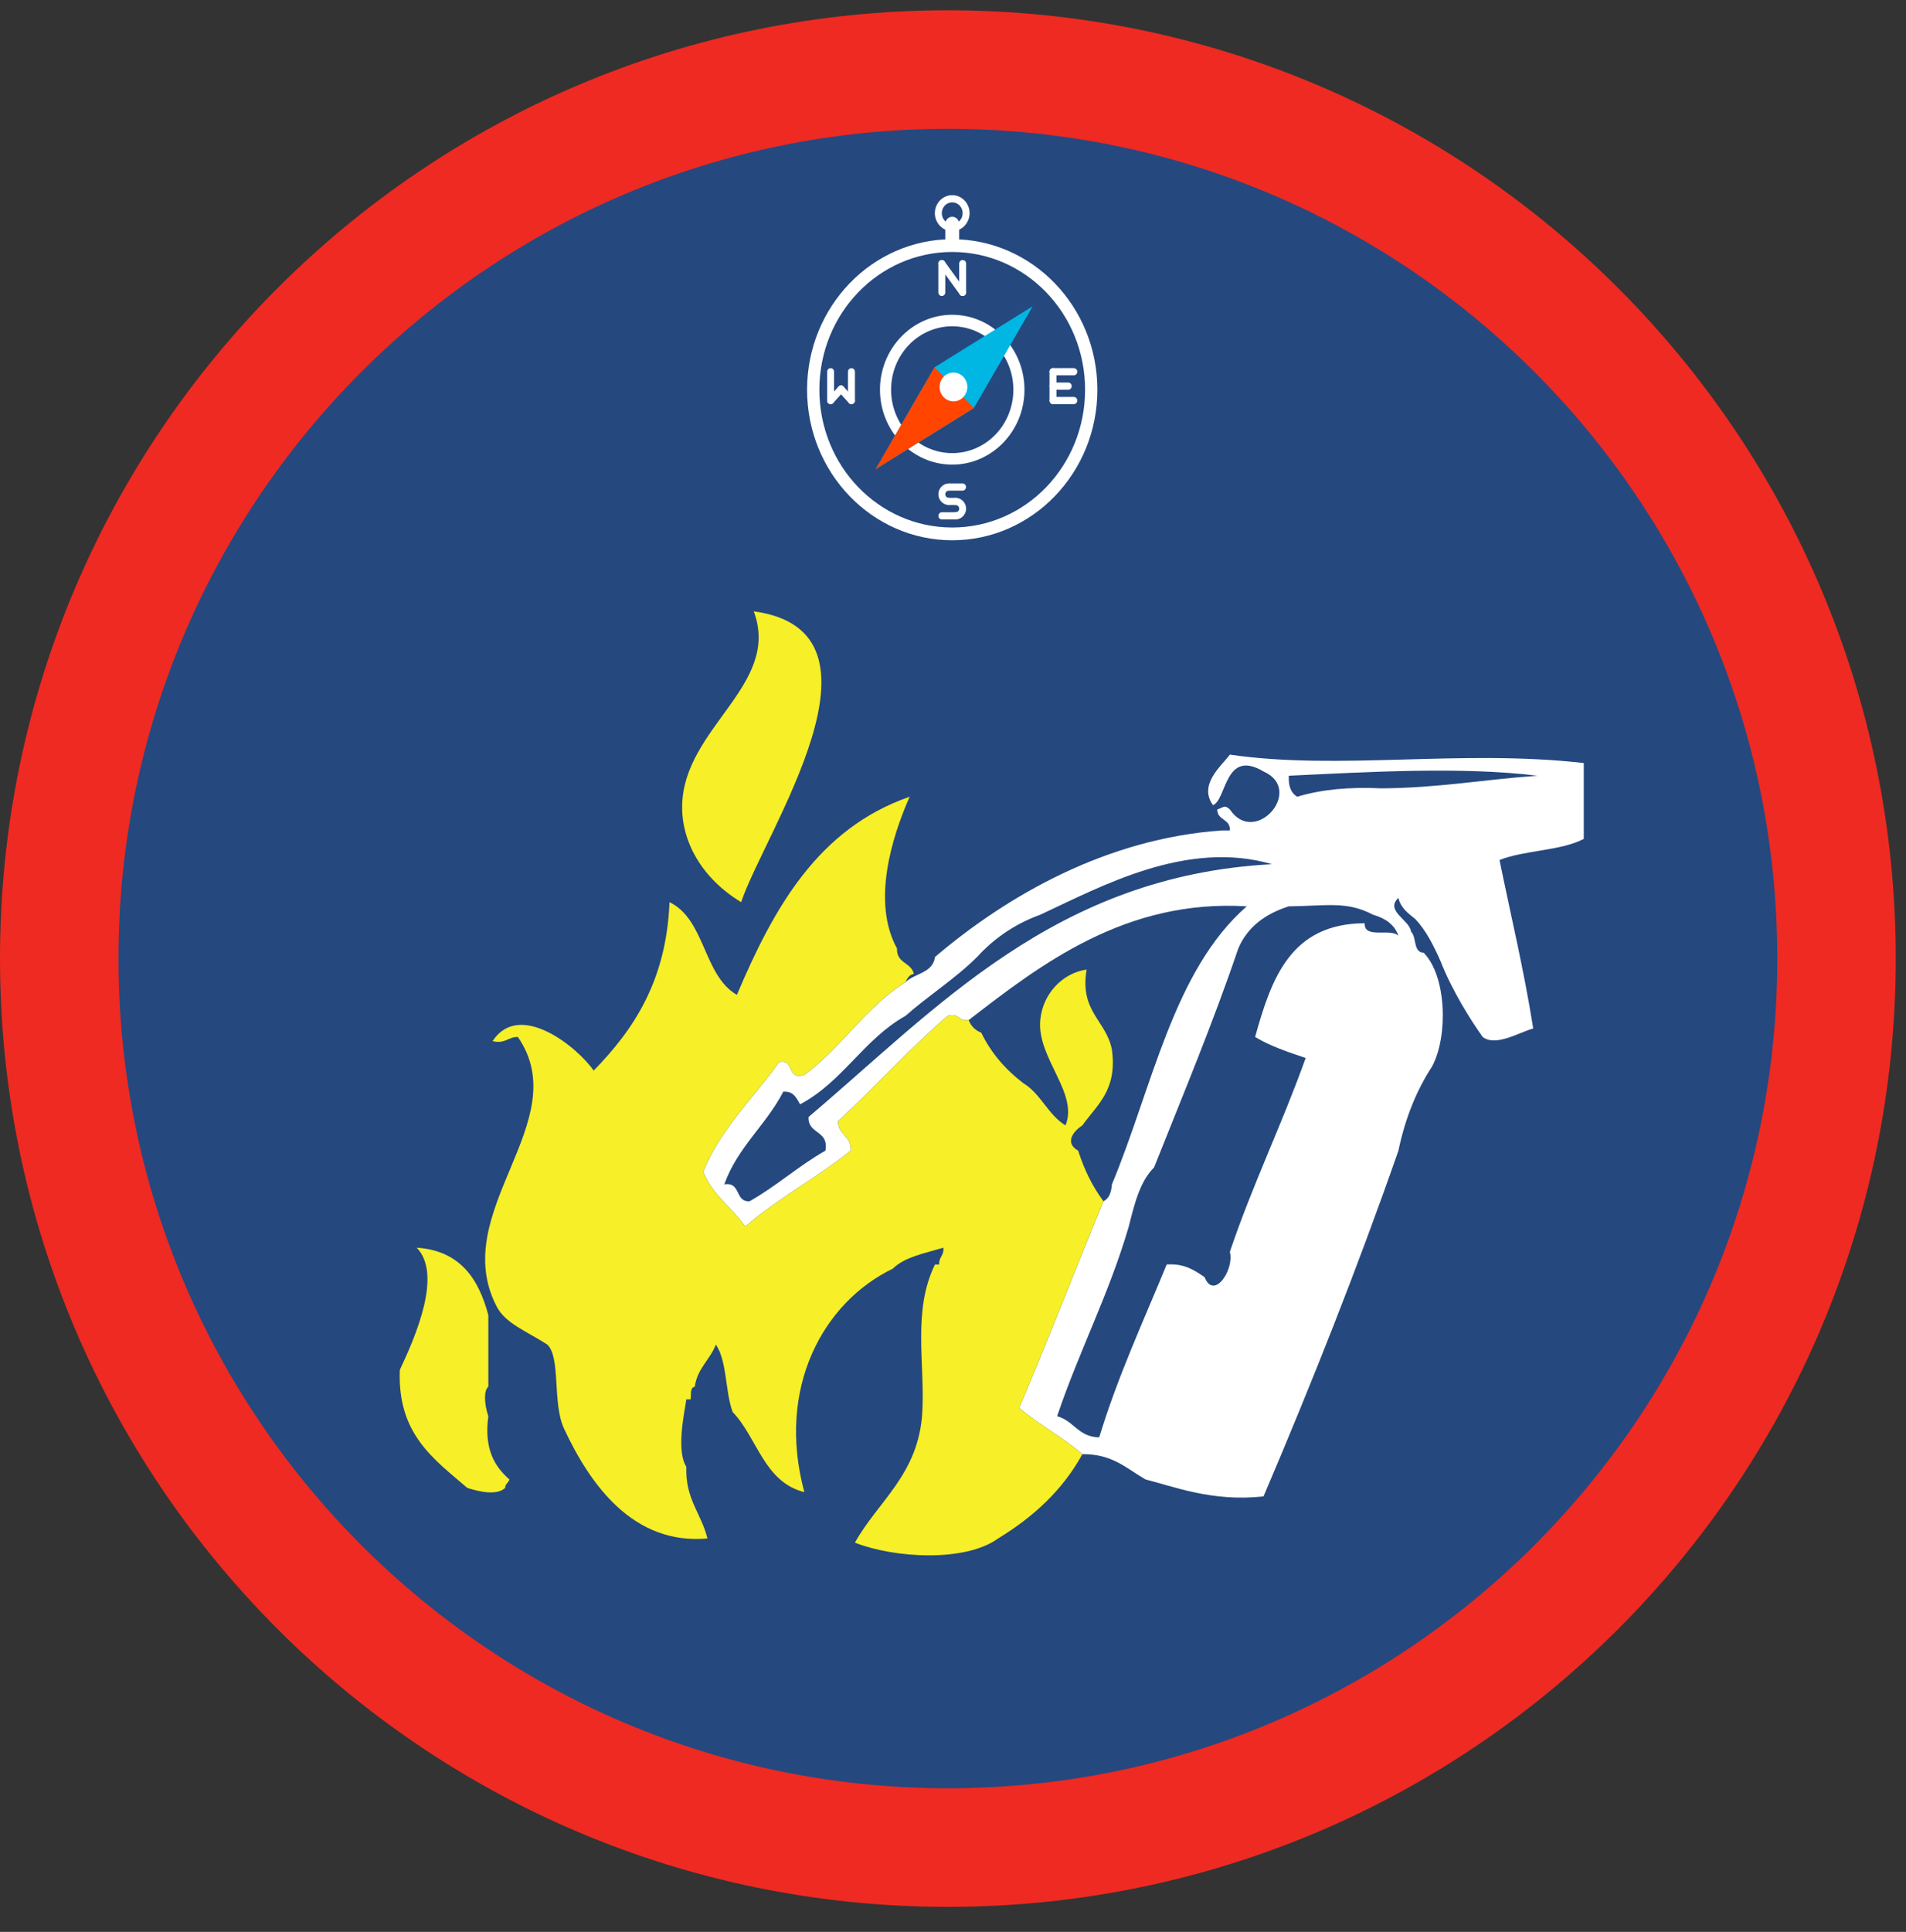 <?xml version="1.0" encoding="UTF-8" standalone="no"?>
<!DOCTYPE svg PUBLIC "-//W3C//DTD SVG 1.1//EN" "http://www.w3.org/Graphics/SVG/1.1/DTD/svg11.dtd">
<svg width="100%" height="100%" viewBox="0 0 152 154" version="1.1" xmlns="http://www.w3.org/2000/svg" xmlns:xlink="http://www.w3.org/1999/xlink" xml:space="preserve" xmlns:serif="http://www.serif.com/" style="fill-rule:evenodd;clip-rule:evenodd;stroke-linejoin:round;stroke-miterlimit:2;">
    <rect x="0" y="0" width="152" height="154" fill="#333333" stroke="none"/>
    <path d="M75.588,0.82C33.844,0.82 0,34.664 0,76.408C0,118.158 33.844,152.003 75.588,152.003C117.338,152.003 151.183,118.159 151.183,76.408C151.183,34.664 117.339,0.82 75.588,0.82" style="fill:rgb(238,42,34);"/>
    <path d="M141.735,76.408C141.735,112.94 112.12,142.549 75.593,142.549C39.063,142.549 9.448,112.94 9.448,76.408C9.448,39.883 39.063,10.268 75.593,10.268C112.12,10.268 141.735,39.883 141.735,76.408" style="fill:rgb(37,72,127);"/>
    <path d="M60.11,48.732C71.907,50.331 60.948,66.393 59.104,71.914C55.932,69.992 54.334,67.039 54.402,64.184C54.536,57.986 62.307,54.596 60.109,48.732M31.885,109.2C33.161,106.486 35.292,101.575 33.229,99.455C36.688,99.695 38.161,101.914 38.943,104.831L38.943,110.544C38.573,110.836 38.609,111.894 38.943,112.894C38.593,115.481 39.427,116.888 40.625,117.934C40.557,118.205 40.286,118.268 40.286,118.607C39.588,119.268 38.057,118.861 37.266,118.607C34.62,116.32 31.677,114.336 31.886,109.2" style="fill:rgb(247,239,39);"/>
    <path d="M109.505,72.919C107.407,71.809 105.817,72.216 102.781,72.247C100.912,72.841 99.484,73.883 98.749,75.612C96.708,81.622 94.329,87.304 92.031,93.069C90.901,94.179 90.469,95.986 90.016,97.773C88.448,103.153 86.052,107.7 84.303,112.893C85.636,113.247 86,114.56 87.661,114.575C89.151,109.679 91.183,105.325 93.041,100.798C94.479,100.7 95.26,101.268 96.063,101.804C96.803,103.679 98.453,101.21 98.079,99.788C99.885,94.429 102.24,89.618 104.125,84.336C102.703,83.856 101.276,83.383 100.093,82.659C101.385,78.017 102.917,73.617 108.833,73.596C108.765,74.888 110.937,73.951 111.521,74.602C111.208,73.679 110.459,73.195 109.505,72.919ZM110.177,62.841C114.636,62.82 118.421,62.127 122.609,61.836C116.579,61.086 108.896,61.549 102.781,61.836C102.735,62.669 102.959,63.226 103.453,63.512C105.339,62.935 107.583,62.716 110.177,62.842L110.177,62.841ZM77.921,76.284C76.183,78.017 74.047,79.351 72.208,80.981C68.902,82.825 67.183,86.252 63.807,88.028C63.517,87.538 63.303,86.965 62.464,87.023C61.094,89.683 58.817,91.445 57.76,94.413C59.115,94.183 58.584,95.831 59.776,95.757C61.926,94.549 63.677,92.94 65.823,91.727C66.131,90.075 64.416,90.445 64.479,89.039C74.719,80.377 84.161,69.804 101.437,68.888C94.62,66.898 87.781,70.678 82.959,72.918C81.029,73.609 79.298,74.765 77.921,76.284ZM96.735,64.184C95.552,62.539 97.407,61.06 98.079,60.154C106.864,61.434 116.459,59.705 126.303,60.825L126.303,66.872C124.464,67.836 121.588,67.757 119.583,68.555C120.495,73.023 121.541,77.351 122.271,81.986C121.193,82.268 119.292,83.471 118.241,82.659C117.307,81.356 115.781,78.94 114.881,76.617C114.328,75.377 113.735,74.179 112.864,73.257C112.307,72.804 111.708,72.398 111.521,71.575C110.407,72.607 112.431,73.331 112.527,74.268C112.995,74.695 112.672,75.914 113.536,75.945C115.364,77.805 115.5,82.585 114.208,85.008C112.969,86.903 112.063,89.132 111.521,91.727C108.214,101.19 104.584,110.325 100.765,119.279C96.677,119.752 93.453,118.445 91.36,117.935C89.864,117.08 88.708,115.883 86.317,115.919C84.765,114.565 82.844,113.569 81.281,112.221C83.593,106.809 85.735,101.221 88,95.757C88.453,95.539 88.625,95.039 88.672,94.414C91.902,86.669 93.562,77.361 99.427,72.247C89.76,71.659 82.995,76.877 77.251,81.315C76.437,81.455 76.516,80.705 75.568,80.981C72.495,83.617 69.812,86.643 66.833,89.371C66.828,90.497 67.927,90.523 67.839,91.727C65.167,93.867 62.016,95.533 59.437,97.773C58.38,96.257 56.807,95.257 56.079,93.403C57.505,89.903 60.088,87.56 62.125,84.669C63.427,84.377 62.677,86.137 64.145,85.679C67.125,83.508 69.031,80.269 72.208,78.299C72.943,77.575 74.402,77.575 74.563,76.284C80.416,71.314 88.312,66.841 97.407,66.2L98.079,66.2C98.136,65.252 97.073,65.419 97.073,64.523C97.553,64.388 97.64,64.117 98.079,64.523C100.079,67.528 104.073,62.965 100.765,61.497C97.656,59.653 97.839,63.727 96.735,64.184" style="fill:white;"/>
    <path d="M43.645,107.179C42.01,106.121 40.323,105.512 39.615,104.159C35.656,96.575 45.964,89.408 41.297,82.659C40.505,82.648 40.307,83.236 39.281,82.992C41.431,79.7 46.083,83.502 47.344,85.342C50.552,82.06 53.145,78.164 53.391,71.914C56.26,73.298 56.073,77.747 58.765,79.304C61.703,72.383 65.224,66.054 72.541,63.512C71.141,66.7 69.495,71.882 71.536,75.612C71.473,76.788 72.672,76.716 72.88,77.627C72.5,77.695 72.355,77.997 72.208,78.298C69.031,80.268 67.125,83.508 64.145,85.678C62.677,86.138 63.427,84.378 62.125,84.669C60.088,87.559 57.505,89.903 56.079,93.403C56.807,95.257 58.38,96.257 59.437,97.773C62.017,95.533 65.167,93.867 67.839,91.727C67.927,90.523 66.829,90.497 66.833,89.372C69.812,86.642 72.495,83.617 75.568,80.982C76.516,80.705 76.438,81.455 77.251,81.315C77.437,81.798 77.771,82.132 78.255,82.32C79.057,83.981 80.219,85.284 81.615,86.35C83.01,87.195 83.579,88.867 84.973,89.71C86.031,87.121 82.683,84.345 82.959,81.315C83.151,79.2 84.755,77.555 86.656,77.288C86.083,80.658 88.214,81.325 88.672,83.664C89.12,86.908 87.479,88.069 86.317,89.71C85.584,90.179 84.875,91.107 85.984,91.727C86.469,93.257 87.14,94.607 88,95.757C85.735,101.221 83.593,106.809 81.281,112.221C82.844,113.569 84.765,114.565 86.317,115.919C84.729,118.809 82.38,120.94 79.598,122.637C76.958,124.544 71.312,124.205 68.178,122.971C70.021,119.653 73.276,117.517 73.552,112.56C73.771,108.675 72.755,104.486 74.562,100.798L74.896,100.798C74.855,100.195 75.306,100.091 75.229,99.455C73.776,99.903 72.151,100.184 71.197,101.132C65.677,103.793 61.891,110.602 64.145,118.945C60.917,118.132 60.407,114.617 58.432,112.56C57.817,110.93 58,108.512 57.088,107.179C56.625,108.399 55.609,109.065 55.407,110.544C55.017,110.596 55.125,111.154 55.073,111.549L54.735,111.549C54.516,112.903 53.948,115.679 54.735,116.924C54.636,119.492 55.937,120.654 56.416,122.637C50.495,123.169 47.063,118.341 44.99,113.903C44.027,111.877 44.74,108.216 43.645,107.179" style="fill:rgb(247,239,39);"/>
    <g transform="matrix(0.739,0,0,0.766,64.178,15.523)">
        <path d="M15.914,0.043C14.878,0.047 14.043,0.883 14.039,1.918C14.039,2.949 14.882,3.793 15.914,3.793C16.944,3.793 17.789,2.949 17.789,1.918C17.789,0.888 16.944,0.043 15.914,0.043ZM15.914,0.793C16.539,0.793 17.039,1.293 17.039,1.918C17.039,2.543 16.539,3.043 15.914,3.043C15.612,3.043 15.328,2.927 15.117,2.715C14.905,2.504 14.789,2.22 14.789,1.918C14.789,1.293 15.289,0.793 15.914,0.793Z" style="fill:white;fill-rule:nonzero;"/>
        <path d="M15.914,2.293C16.328,2.293 16.664,2.629 16.664,3.043L16.664,4.543C16.664,4.957 16.328,5.293 15.914,5.293C15.5,5.293 15.164,4.957 15.164,4.543L15.164,3.043C15.164,2.629 15.5,2.293 15.914,2.293Z" style="fill:white;fill-rule:nonzero;"/>
        <path d="M15.914,12.493C11.617,12.493 8.117,15.993 8.117,20.29C8.117,24.59 11.617,28.086 15.914,28.086C20.21,28.086 23.71,24.59 23.71,20.29C23.71,15.993 20.21,12.493 15.914,12.493ZM15.914,13.691C17.664,13.691 19.344,14.388 20.582,15.622C21.819,16.859 22.512,18.54 22.512,20.29C22.512,22.04 21.819,23.72 20.582,24.957C19.344,26.195 17.664,26.891 15.914,26.888C14.164,26.891 12.484,26.195 11.246,24.957C10.007,23.72 9.316,22.04 9.316,20.29C9.316,18.54 10.007,16.859 11.246,15.622C12.484,14.383 14.164,13.691 15.914,13.691Z" style="fill:white;fill-rule:nonzero;"/>
        <path d="M15.914,4.629C7.273,4.629 0.25,11.649 0.25,20.293C0.25,28.938 7.273,35.958 15.914,35.958C24.559,35.958 31.578,28.938 31.578,20.293C31.578,11.649 24.559,4.629 15.914,4.629ZM15.914,5.957C23.839,5.957 30.25,12.368 30.25,20.293C30.25,28.22 23.839,34.629 15.914,34.629C7.987,34.629 1.578,28.22 1.578,20.293C1.578,12.368 7.987,5.957 15.914,5.957Z" style="fill:white;fill-rule:nonzero;"/>
        <path d="M24.605,11.599L18.246,22.199L7.648,28.559L14.007,17.957L24.605,11.599Z" style="fill:rgb(0,182,227);fill-rule:nonzero;"/>
        <path d="M18.246,22.199L7.648,28.559L14.007,17.957L18.246,22.199Z" style="fill:rgb(255,69,0);fill-rule:nonzero;"/>
        <path d="M17.109,21.066C16.523,21.652 15.573,21.652 14.987,21.066C14.402,20.481 14.402,19.531 14.987,18.945C15.573,18.359 16.523,18.359 17.109,18.945C17.694,19.531 17.694,20.481 17.109,21.066Z" style="fill:white;fill-rule:nonzero;"/>
        <path d="M14.785,6.793C14.578,6.797 14.414,6.965 14.414,7.172L14.414,10.165C14.414,10.372 14.582,10.54 14.789,10.54C14.996,10.54 15.164,10.372 15.164,10.165L15.164,7.172C15.168,7.07 15.125,6.973 15.055,6.902C14.984,6.832 14.887,6.793 14.785,6.793ZM17.035,6.793C16.828,6.797 16.664,6.965 16.664,7.172L16.664,10.165C16.664,10.372 16.832,10.54 17.039,10.54C17.246,10.54 17.414,10.372 17.414,10.165L17.414,7.172C17.418,7.07 17.375,6.973 17.305,6.902C17.234,6.832 17.137,6.793 17.035,6.793Z" style="fill:white;"/>
        <path d="M14.766,6.797C14.625,6.806 14.503,6.888 14.444,7.016C14.387,7.141 14.405,7.29 14.487,7.398L16.737,10.388C16.862,10.556 17.098,10.586 17.266,10.461C17.43,10.336 17.464,10.102 17.339,9.938L15.089,6.945C15.016,6.845 14.891,6.786 14.766,6.797ZM15.617,30.043C15.41,30.043 15.242,30.211 15.242,30.418C15.242,30.625 15.41,30.793 15.617,30.793L17.03,30.793C17.237,30.793 17.405,30.625 17.405,30.418C17.405,30.211 17.237,30.043 17.03,30.043L15.617,30.043ZM14.796,33.043C14.589,33.043 14.421,33.211 14.421,33.418C14.421,33.625 14.589,33.793 14.796,33.793L16.285,33.793C16.492,33.793 16.66,33.625 16.66,33.418C16.66,33.211 16.492,33.043 16.285,33.043L14.796,33.043ZM15.546,31.543C15.339,31.543 15.171,31.711 15.171,31.918C15.171,32.125 15.339,32.293 15.546,32.293L16.289,32.293C16.496,32.293 16.664,32.125 16.664,31.918C16.664,31.711 16.496,31.543 16.289,31.543L15.546,31.543Z" style="fill:white;"/>
        <path d="M16.273,31.543C16.066,31.543 15.898,31.711 15.898,31.918C15.898,32.125 16.066,32.293 16.273,32.293C16.5,32.293 16.664,32.458 16.664,32.668C16.664,32.879 16.5,33.043 16.273,33.043C16.066,33.043 15.898,33.211 15.898,33.418C15.898,33.625 16.066,33.793 16.273,33.793C16.894,33.793 17.414,33.29 17.414,32.668C17.414,32.047 16.894,31.543 16.273,31.543Z" style="fill:white;fill-rule:nonzero;"/>
        <path d="M15.559,30.043C14.941,30.043 14.418,30.547 14.418,31.168C14.418,31.79 14.941,32.293 15.559,32.293C15.769,32.293 15.934,32.125 15.934,31.918C15.934,31.711 15.769,31.543 15.559,31.543C15.335,31.543 15.168,31.379 15.168,31.168C15.168,30.957 15.335,30.793 15.559,30.793C15.769,30.793 15.934,30.625 15.934,30.418C15.934,30.211 15.769,30.043 15.559,30.043Z" style="fill:white;fill-rule:nonzero;"/>
        <path d="M2.785,18.047C2.578,18.047 2.414,18.22 2.414,18.427L2.414,21.418C2.414,21.625 2.582,21.793 2.789,21.793C2.996,21.793 3.164,21.625 3.164,21.418L3.164,18.427C3.168,18.324 3.125,18.227 3.055,18.152C2.984,18.082 2.887,18.043 2.785,18.047ZM5.03,18.047C4.828,18.047 4.66,18.22 4.664,18.427L4.664,21.418C4.664,21.625 4.832,21.793 5.039,21.793C5.246,21.793 5.414,21.625 5.414,21.418L5.414,18.427C5.414,18.324 5.375,18.227 5.305,18.152C5.23,18.082 5.132,18.043 5.03,18.047Z" style="fill:white;"/>
        <path d="M3.921,19.845C3.769,19.84 3.628,19.931 3.566,20.066C3.503,20.207 3.535,20.372 3.641,20.481L4.766,21.677C4.905,21.824 5.144,21.832 5.296,21.691C5.448,21.552 5.453,21.313 5.312,21.161L4.187,19.965C4.117,19.891 4.023,19.848 3.921,19.845Z" style="fill:white;"/>
        <path d="M3.894,19.845C3.796,19.852 3.707,19.895 3.641,19.965L2.519,21.161C2.375,21.313 2.382,21.552 2.535,21.691C2.687,21.832 2.921,21.824 3.066,21.677L4.187,20.481C4.296,20.372 4.323,20.204 4.262,20.063C4.194,19.922 4.051,19.836 3.894,19.845ZM26.793,18.043C26.585,18.043 26.418,18.211 26.418,18.418C26.418,18.625 26.585,18.793 26.793,18.793L29.035,18.793C29.242,18.793 29.41,18.625 29.41,18.418C29.41,18.211 29.242,18.043 29.035,18.043L26.793,18.043Z" style="fill:white;"/>
        <path d="M26.777,18.043C26.569,18.047 26.405,18.215 26.41,18.422L26.41,21.418C26.41,21.625 26.578,21.793 26.785,21.793C26.992,21.793 27.16,21.625 27.16,21.418L27.16,18.422C27.16,18.32 27.121,18.223 27.051,18.152C26.977,18.082 26.878,18.043 26.777,18.043Z" style="fill:white;"/>
        <path d="M26.793,19.543C26.585,19.543 26.418,19.711 26.418,19.918C26.418,20.125 26.585,20.293 26.793,20.293L28.434,20.293C28.641,20.293 28.809,20.125 28.809,19.918C28.809,19.711 28.641,19.543 28.434,19.543L26.793,19.543ZM26.793,21.043C26.585,21.043 26.418,21.211 26.418,21.418C26.418,21.625 26.585,21.793 26.793,21.793L29.035,21.793C29.242,21.793 29.41,21.625 29.41,21.418C29.41,21.211 29.242,21.043 29.035,21.043L26.793,21.043Z" style="fill:white;"/>
    </g>
</svg>
